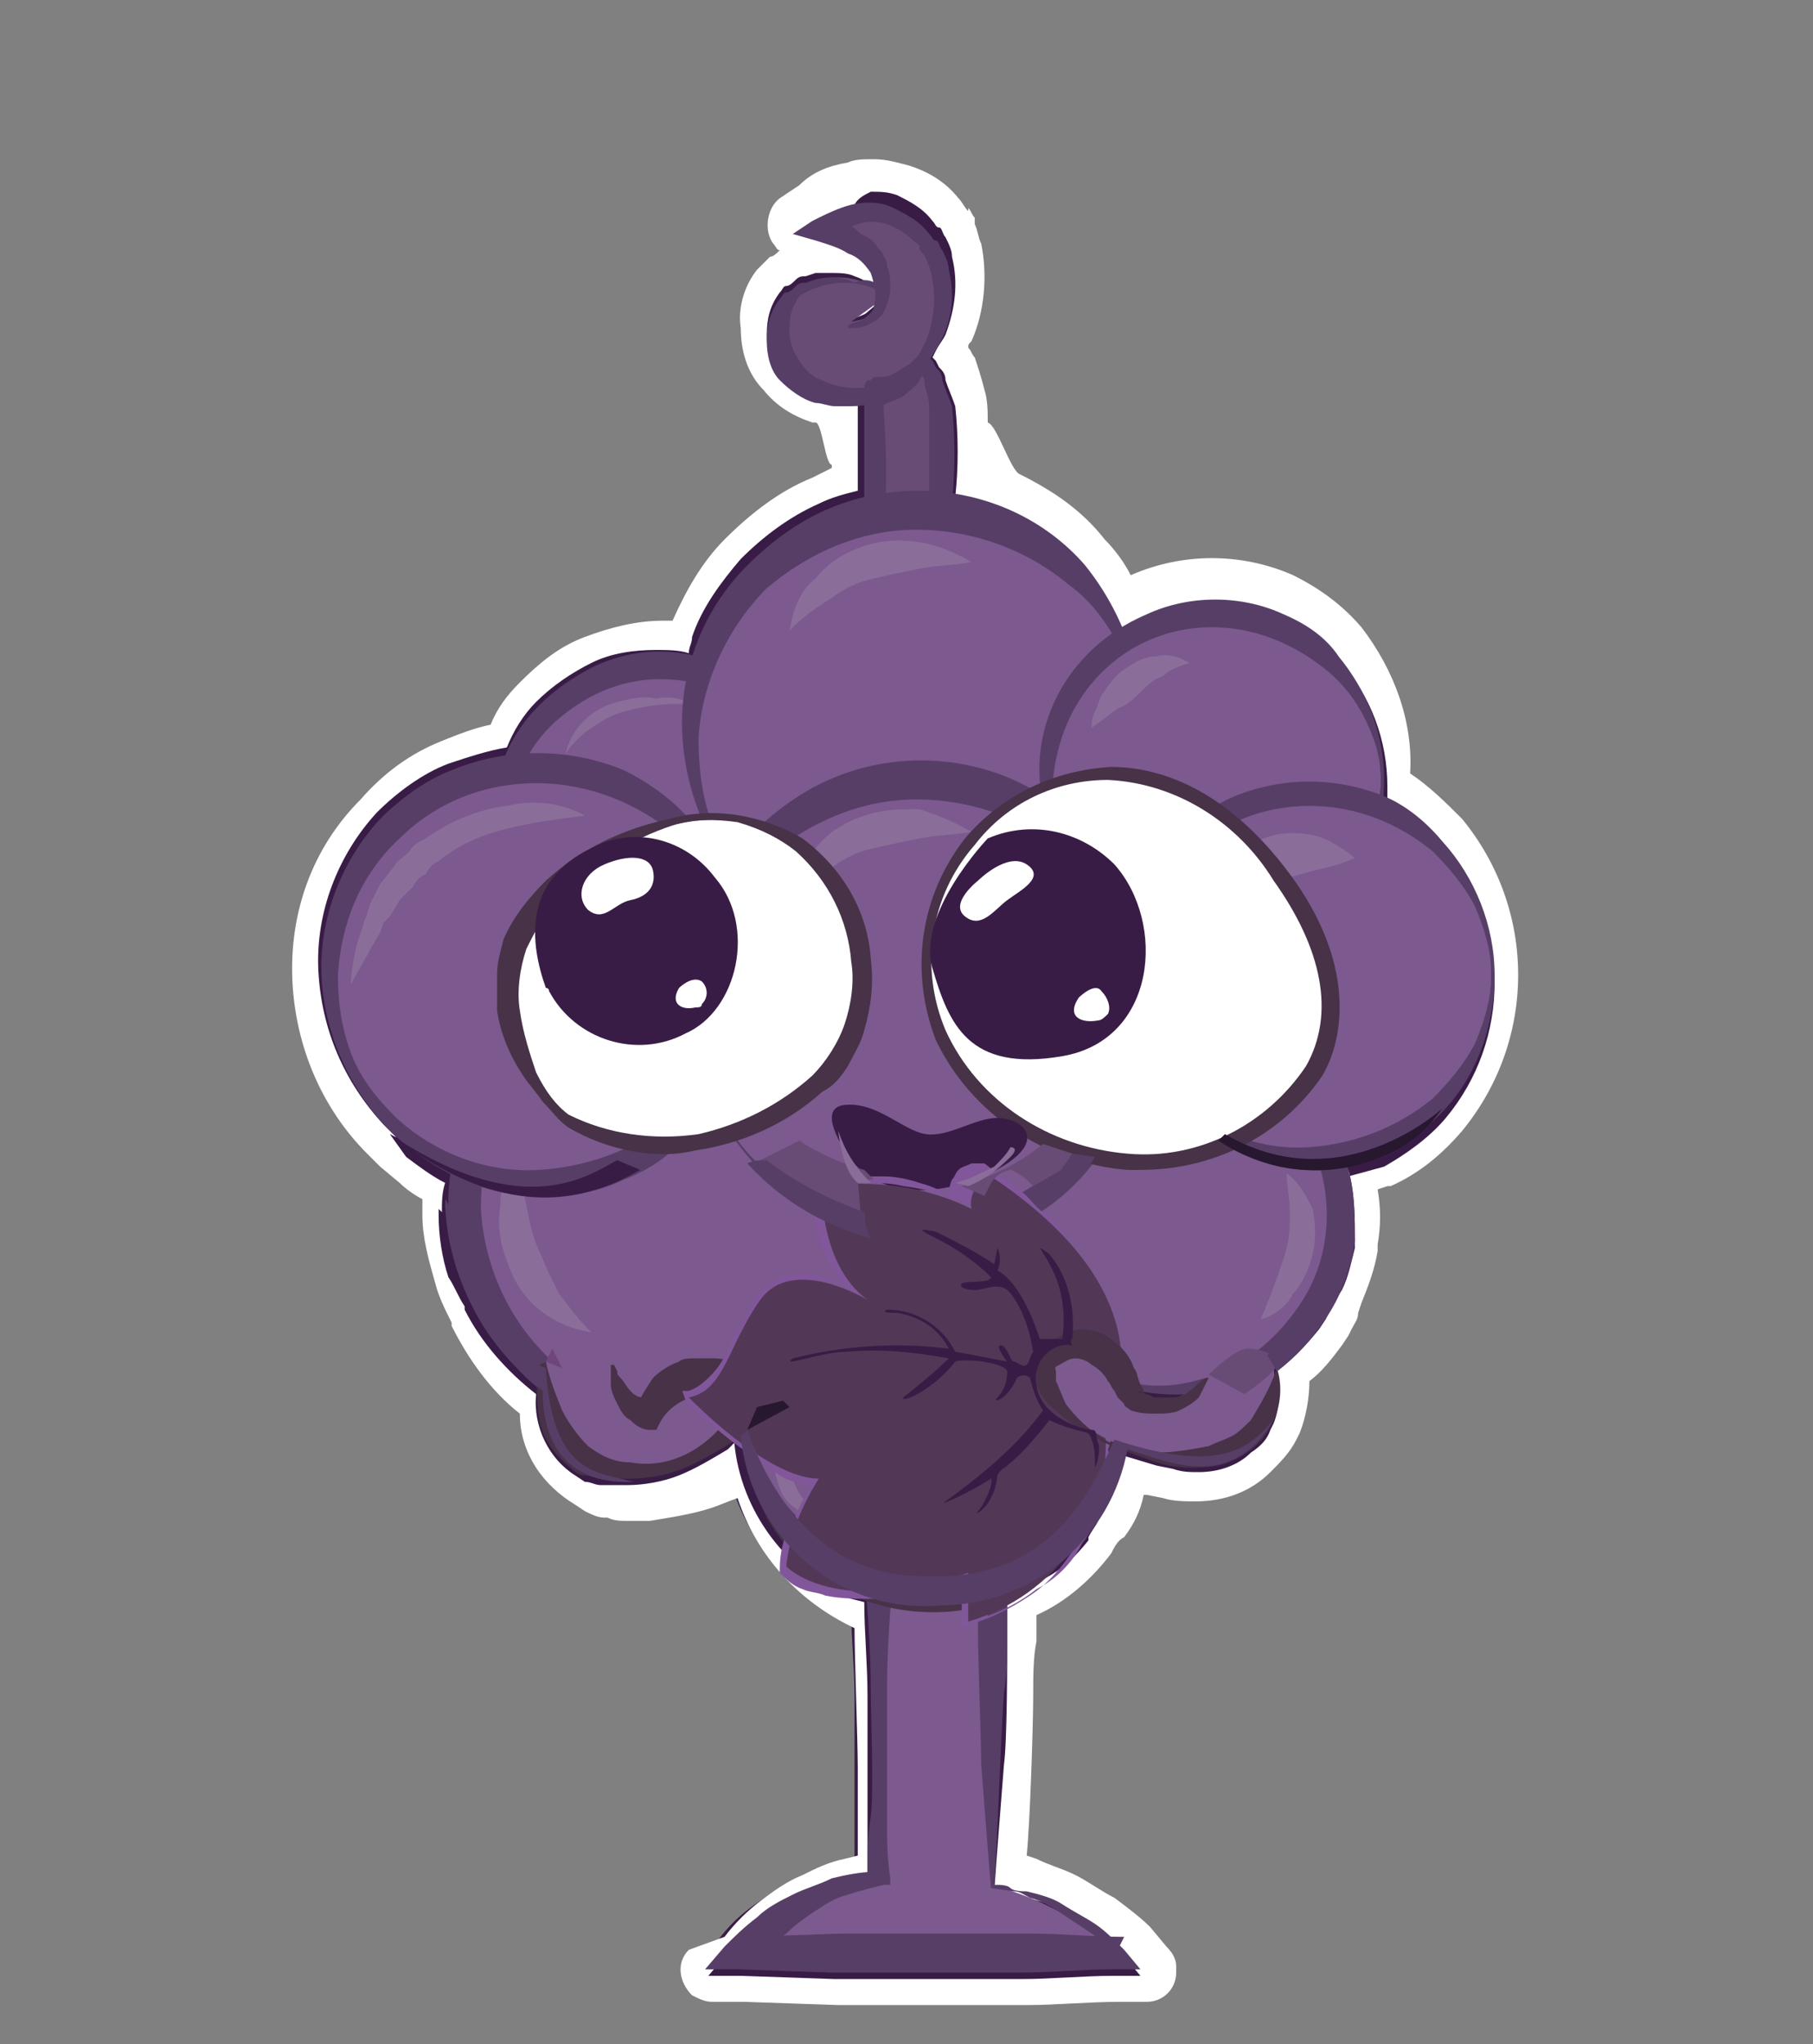 <?xml version="1.0" encoding="utf-8"?>
<!-- Generator: Adobe Illustrator 22.0.0, SVG Export Plug-In . SVG Version: 6.00 Build 0)  -->
<svg version="1.1" id="Слой_1" xmlns="http://www.w3.org/2000/svg" xmlns:xlink="http://www.w3.org/1999/xlink" x="0px" y="0px"
	 viewBox="0 0 55.8 62.9" style="enable-background:new 0 0 55.8 62.9;" xml:space="preserve">
<rect x="0" y="0" width="55.8" height="62.9" fill="#808080" stroke="none"/>
<title>09_1</title>
<path style="fill:#391C46;" d="M28.6,61.3h-2.9l-3.8-0.1c-0.3,0-0.5-0.2-0.5-0.4c0,0,0,0,0-0.1c0-0.1,0-0.2,0.1-0.3l0.6-0.7
	c0.3-0.4,0.6-0.7,1-1c0.4-0.3,0.8-0.5,1.2-0.7c0.4-0.2,0.8-0.4,1.3-0.5c0.2-0.1,0.5-0.1,0.7-0.2v-5.1c0-0.9-0.1-1.7-0.1-2.6h-0.1
	c-1.9-0.7-3.3-2.4-3.7-4.4c-0.4,0.2-0.8,0.4-1.2,0.5c-0.6,0.2-1.2,0.3-1.8,0.4h-1.2c-0.2,0-0.3-0.1-0.5-0.2l-0.3-0.2
	c-0.9-0.5-1.4-1.5-1.4-2.6c-0.9-0.7-1.6-1.6-2.1-2.7l0.4-0.3L14,40.3c-0.2-0.4-0.3-0.8-0.4-1.2c-0.2-0.7-0.3-1.3-0.4-2
	c0-0.2,0-0.3,0.1-0.5v-0.3c-0.3-0.2-0.7-0.4-1-0.6l-0.6-0.4l-0.2-0.2V35c-1.3-1.3-2.1-3.1-2.2-5c-0.1-1.9,0.6-3.8,2-5.2
	c0.7-0.7,1.5-1.3,2.4-1.6c0.5-0.2,1.1-0.4,1.6-0.5c0.2-0.5,0.5-0.9,0.9-1.3c0.5-0.5,1.1-1,1.8-1.3c0.7-0.3,1.4-0.5,2.2-0.5h0.7v-0.1
	c0.4-1,1-1.9,1.7-2.6c0.7-0.8,1.5-1.4,2.5-1.8c0.3-0.1,0.6-0.2,0.9-0.2v-2.2h-0.3c-0.2,0-0.4,0-0.5-0.1H25c-0.5-0.2-1-0.5-1.3-0.9
	c-0.4-0.4-0.6-1-0.5-1.6c0-0.5,0.2-1.1,0.5-1.5c0.1-0.1,0.1-0.2,0.2-0.2L24,8.3c0.1-0.1,0.2-0.1,0.2-0.2L24.3,8
	c0.1-0.1,0.3-0.1,0.4-0.2h0.1L25,7.7h0.3l-1-0.4C24.1,7.2,23.9,7,24,6.7c0,0,0,0,0,0c0-0.1,0.1-0.2,0.2-0.2l0.6-0.4
	c0.4-0.3,0.9-0.5,1.4-0.6c0.2,0,0.4-0.1,0.6-0.1c0.3,0,0.7,0.1,1,0.2C28.2,5.8,28.6,6,29,6.4c0.1,0.1,0.2,0.2,0.2,0.3
	s0.1,0.2,0.2,0.3l0.1,0.1c0.1,0.2,0.2,0.4,0.2,0.6c0.2,0.9,0.1,1.9-0.3,2.7c-0.1,0.1-0.1,0.3-0.2,0.4l0,0l0.1,0.1
	c0.1,0.1,0.2,0.3,0.3,0.4c0.1,0.3,0.2,0.6,0.3,0.9C30,13.1,30,14,30,14.9c0.4,0.1,0.9,0.3,1.3,0.4c1,0.5,1.8,1.1,2.5,1.9
	c0.4,0.4,0.7,0.9,1,1.5l0.4-0.2c1.5-0.7,3.1-0.7,4.6,0c0.7,0.3,1.4,0.8,1.9,1.4c1,1.2,1.5,2.7,1.5,4.2v0.2c0.7,0.3,1.3,0.8,1.7,1.4
	c2.2,2.6,2.2,6.3,0,8.9l0,0c-0.5,0.7-1.2,1.2-2,1.6c-0.2,0.1-0.5,0.2-0.7,0.2c0.1,0.7,0.2,1.3,0.1,2v0.2c-0.1,0.5-0.3,1-0.5,1.5
	l-0.1,0.2c-0.1,0.2-0.2,0.3-0.2,0.4l-0.1,0.1L41,41.1c-0.3,0.5-0.7,0.9-1.2,1.3c0.1,0.5,0,1.1-0.2,1.6v0.1l0,0v0.1
	c-0.2,0.3-0.4,0.6-0.7,0.8c-0.5,0.5-1.2,0.7-1.9,0.7c-0.3,0-0.6,0-0.9-0.1l-0.5-0.1L35,45.3c-0.2,0.6-0.5,1.2-0.8,1.7
	c-0.1,0.2-0.2,0.4-0.4,0.5c-0.4,0.6-1,1.1-1.6,1.4c-0.3,0.2-0.6,0.3-0.9,0.5v1c0,0.5,0,1.1-0.1,1.6c-0.1,1.1-0.1,4.2-0.2,5.5
	l0.3,0.1l0.4,0.1c0.4,0.1,0.8,0.2,1.1,0.4c0.4,0.2,0.7,0.4,1.1,0.6c0.4,0.2,0.7,0.5,1,0.8l0.5,0.6c0.2,0.2,0.2,0.5,0,0.7
	c0,0,0,0,0,0c-0.1,0.1-0.2,0.1-0.3,0.1h-0.8c-1,0-1.9,0.1-2.9,0.1S29.7,61.2,28.6,61.3L28.6,61.3z"/>
<path style="fill:#FFFFFF;" d="M26.8,5.9c0.3,0,0.5,0,0.8,0.1c0.4,0.2,0.8,0.4,1.1,0.8C28.8,6.9,28.8,7,28.9,7s0.1,0.2,0.2,0.3
	c0.1,0.2,0.2,0.4,0.2,0.6c0.2,0.8,0.1,1.6-0.2,2.4c-0.1,0.2-0.2,0.3-0.3,0.5L28.7,11l0,0l0.1,0.1l0.1,0.2c0.1,0.1,0.2,0.2,0.2,0.4
	c0.1,0.3,0.2,0.5,0.3,0.8c0.1,0.9,0.1,1.9,0,2.8c0.6,0.1,1.1,0.3,1.6,0.5c0.9,0.4,1.7,1,2.3,1.7c0.5,0.6,0.9,1.2,1.2,1.9
	c0.2-0.2,0.5-0.3,0.8-0.4c1.3-0.6,2.9-0.6,4.2,0c0.7,0.3,1.3,0.7,1.7,1.3c1,1.1,1.5,2.5,1.5,3.9v0.5l0,0c0.7,0.3,1.3,0.8,1.8,1.4
	c2,2.4,2,5.9,0,8.3c-0.5,0.6-1.2,1.1-1.9,1.5l-1.1,0.3V36c0.2,0.7,0.2,1.5,0.2,2.2v0.2l0,0c-0.1,0.4-0.2,0.9-0.4,1.3L41.1,40l0,0
	c-0.1,0.1-0.1,0.2-0.2,0.4l-0.1,0.2l-0.2,0.3l0,0c-0.4,0.5-0.8,0.9-1.3,1.3l0,0c0.1,0.5,0.1,1.1-0.1,1.6l0,0L39.1,44
	c-0.1,0.3-0.3,0.5-0.6,0.7c-0.4,0.4-1,0.6-1.6,0.6c-0.3,0-0.5,0-0.8-0.1l-0.5-0.1l-1-0.3l0,0c-0.1,0.7-0.4,1.4-0.8,2
	c-0.1,0.2-0.2,0.3-0.3,0.5l0,0v0.1c-0.4,0.5-0.8,0.9-1.4,1.2c-0.4,0.2-0.7,0.4-1.1,0.6v1.2c0,0.6,0,3.2-0.1,3.9
	c-0.1,1.3-0.2,2.5-0.3,3.9c0.2,0,0.4,0,0.5,0.1c0.1,0.1,0.4,0.1,0.5,0.1c0.4,0.1,0.8,0.2,1.1,0.4c0.3,0.2,0.7,0.4,1,0.6
	c0.3,0.2,0.6,0.5,0.9,0.8l0.5,0.6h-0.8c-1,0-1.9,0.1-2.9,0.1h-5.7l-2.9-0.1h-1l0.6-0.7c0.3-0.3,0.6-0.6,1-0.9
	c0.3-0.3,0.7-0.5,1.1-0.7c0.4-0.2,0.8-0.3,1.2-0.5c0.3-0.1,0.7-0.2,1-0.2v-5.6c0-1-0.1-2-0.1-2.9l-0.4-0.1c-2-0.8-3.4-2.7-3.6-4.8
	l-0.2,0.2c-0.5,0.3-1,0.6-1.5,0.8c-0.5,0.2-1.1,0.3-1.6,0.3h-0.8c-0.2,0-0.3-0.1-0.5-0.1l-0.3-0.2c-0.8-0.5-1.3-1.5-1.2-2.5
	c-0.9-0.7-1.7-1.6-2.2-2.6v-0.1c-0.2-0.3-0.3-0.6-0.5-0.9c-0.2-0.6-0.3-1.3-0.3-1.9v-0.2l0.1,0.1c0-0.3,0-0.6,0.1-0.9
	c-0.4-0.2-0.8-0.5-1.2-0.8L12,34.9l0.2,0.1l-0.4-0.4c-1.2-1.3-1.9-2.9-2-4.7c-0.1-1.8,0.6-3.6,1.8-4.9c0.6-0.6,1.4-1.2,2.2-1.5
	c0.6-0.2,1.2-0.4,1.8-0.5c0.2-0.5,0.5-1,0.9-1.4c0.5-0.5,1.1-0.9,1.7-1.2c0.6-0.3,1.3-0.4,2-0.4c0.3,0,0.7,0,1,0.1
	c0-0.2,0.1-0.3,0.1-0.5c0.3-0.9,0.9-1.7,1.5-2.4c0.7-0.7,1.5-1.3,2.4-1.7c0.4-0.2,0.8-0.3,1.2-0.4v-2.8h-0.7c-0.2,0-0.4-0.1-0.6-0.1
	c-0.4-0.1-0.8-0.4-1.1-0.7c-0.3-0.3-0.4-0.8-0.4-1.2c0-0.5,0.1-0.9,0.4-1.3c0.1-0.1,0.1-0.2,0.2-0.2s0.2-0.1,0.3-0.2
	c0.1-0.1,0.2-0.1,0.3-0.1l0.3-0.1h0.5c0.2,0,0.5,0,0.7,0.1c0.3,0.1,0.6,0.3,0.8,0.5c0-0.2-0.1-0.4-0.2-0.6c-0.2-0.3-0.4-0.5-0.7-0.6
	c-0.3-0.2-0.7-0.3-1-0.4l-0.7-0.2l0.6-0.4c0.4-0.2,0.8-0.4,1.2-0.5C26.4,6.1,26.6,6,26.8,5.9 M26.3,9.8c0.2-0.1,0.3-0.1,0.4-0.2
	S27,9.4,27,9.2V9.1L26.3,9.8 M26.8,4.9c-0.2,0-0.5,0-0.7,0.1c-0.6,0.1-1.1,0.3-1.5,0.7L24,6.1c-0.4,0.3-0.5,1-0.2,1.4
	c0.1,0.1,0.1,0.2,0.2,0.2l0,0c-0.1,0.1-0.2,0.2-0.3,0.2L23.6,8l0,0l-0.3,0.3c-0.4,0.5-0.6,1.2-0.5,1.8c0,0.7,0.2,1.4,0.7,1.9
	c0.4,0.5,0.9,0.8,1.5,1h0.1c0.2,0,0.3,1.3,0.5,1.3v0.1L25,14.7c-1,0.4-1.9,1.1-2.7,1.9c-0.7,0.7-1.2,1.6-1.6,2.5h-0.3
	c-0.8,0-1.6,0.2-2.4,0.5c-0.8,0.3-1.4,0.8-2,1.4c-0.4,0.4-0.7,0.8-0.9,1.3c-0.5,0.1-1,0.3-1.5,0.5c-1,0.4-1.8,1-2.5,1.8
	c-1.5,1.5-2.2,3.5-2.1,5.6c0.1,2,0.9,3.9,2.3,5.3l0.1,0.1l0.3,0.3l0.6,0.5c0.2,0.2,0.5,0.4,0.7,0.5v0.5c0,0.7,0.2,1.4,0.4,2.1
	c0.1,0.4,0.3,0.8,0.5,1.2v0.1c0.5,1,1.2,2,2.1,2.7c0,1.2,0.7,2.2,1.7,2.8l0.3,0.2l0,0c0.2,0.1,0.4,0.2,0.6,0.2h0.1
	c0.2,0.1,0.4,0.1,0.6,0.1H20c0.6-0.1,1.3-0.2,1.9-0.4c0.3-0.1,0.5-0.2,0.8-0.3c0.6,1.8,1.9,3.2,3.6,4c0,0.8,0.1,3.5,0.1,4.3v2.7
	L26,57.2c-0.5,0.1-0.9,0.3-1.3,0.5c-0.5,0.2-0.9,0.5-1.3,0.8c-0.4,0.3-0.8,0.7-1.1,1.1L21.2,60c-0.4,0.4-0.3,1,0.1,1.4
	c0.2,0.1,0.4,0.2,0.6,0.2h1l2.9,0.1h5.8c0.9,0,1.9-0.1,2.9-0.1h0.8c0.5,0,0.9-0.4,0.9-0.9c0-0.1,0-0.1,0-0.2c0-0.2-0.1-0.4-0.3-0.6
	l-0.5-0.6c-0.3-0.3-0.7-0.6-1.1-0.9c-0.4-0.2-0.8-0.5-1.2-0.7s-0.8-0.3-1.2-0.5l-0.3-0.1c0.1-1,0.2-4,0.2-5c0-0.5,0-1.1,0.1-1.6
	v-0.8c0.9-0.4,1.7-1.1,2.3-1.9l0,0c0.1-0.2,0.2-0.4,0.4-0.5c0.3-0.4,0.5-0.8,0.6-1.3h0.1l0.5,0.1c0.3,0.1,0.7,0.1,1,0.1
	c0.9,0,1.7-0.3,2.3-0.9c0.3-0.3,0.6-0.6,0.8-1l0.1-0.2l0,0c0.2-0.5,0.3-1.1,0.3-1.6c0.4-0.3,0.7-0.7,1-1.1l0,0l0.2-0.3l0,0l0.1-0.2
	c0.1-0.2,0.2-0.3,0.2-0.5l0.1-0.3c0.2-0.5,0.4-1,0.5-1.6v-0.2c0.1-0.6,0.1-1.1,0-1.7l0.3-0.1h0.1c0.9-0.4,1.6-1,2.2-1.7
	c2.3-2.8,2.3-6.8,0-9.6c-0.5-0.5-1-1-1.6-1.4c0.1-1.6-0.5-3.2-1.5-4.5c-0.6-0.7-1.3-1.2-2.1-1.6c-1.6-0.7-3.4-0.7-5,0
	c-0.2-0.4-0.5-0.8-0.8-1.1c-0.7-0.9-1.6-1.5-2.6-2c-0.3-0.1-0.7-1.5-1-1.6c0-0.3,0-0.7-0.1-1c-0.1-0.4-0.2-0.7-0.3-1
	c-0.1-0.1-0.1-0.2-0.2-0.3c0-0.1,0-0.1,0.1-0.2c0.4-0.9,0.5-2,0.3-3c-0.1-0.2-0.1-0.4-0.2-0.6V6.7c-0.1-0.1-0.1-0.2-0.2-0.3v0.1
	c-0.1-0.1-0.2-0.3-0.3-0.4c-0.4-0.5-0.9-0.8-1.5-1c-0.4-0.1-0.7-0.2-1.1-0.2L26.8,4.9z"/>
<path style="fill:#694C76;" d="M27.3,9.1c-0.7-0.6-1.6-0.7-2.4-0.4c-1.3,0.4-1.6,3.1,1.1,3.4s3.8-3.3,2.4-4.9
	c-0.8-0.9-2.1-1.1-3.1-0.4c0,0,1.6,0.5,1.9,1.3s0.3,1.6-1,1.8"/>
<path style="fill:#573E67;" d="M27.3,9.1c-0.6-0.4-1.3-0.5-2-0.3L25,8.9L24.8,9l-0.2,0.1c0,0.1-0.1,0.1-0.1,0.2
	c-0.2,0.3-0.2,0.6-0.2,0.9c0,0.3,0.1,0.6,0.3,0.9c0.2,0.3,0.4,0.5,0.7,0.6c0.6,0.3,1.3,0.3,2,0.1c0.6-0.3,1.1-0.9,1.3-1.6
	c0.2-0.7,0.2-1.3,0-2c-0.1-0.2-0.1-0.3-0.2-0.4s-0.1-0.1-0.1-0.2s-0.1-0.1-0.2-0.2c-0.2-0.2-0.5-0.4-0.8-0.5c-0.3-0.1-0.6-0.1-0.9,0
	c-0.3,0.1-0.6,0.2-0.9,0.4l-0.1-0.7c0.4,0.1,0.8,0.3,1.1,0.6c0.2,0.1,0.4,0.2,0.5,0.4c0.1,0.1,0.2,0.2,0.2,0.3
	c0.1,0.1,0.1,0.2,0.1,0.3c0.1,0.2,0.1,0.5,0.1,0.7c0,0.2-0.1,0.5-0.2,0.7c-0.1,0.2-0.3,0.3-0.5,0.4c-0.2,0.1-0.4,0.1-0.6,0.1V10
	c0.2-0.1,0.4-0.1,0.5-0.2s0.3-0.2,0.3-0.4c0.1-0.3,0-0.7-0.1-1c-0.2-0.3-0.4-0.5-0.7-0.6c-0.3-0.2-0.7-0.3-1-0.4l-0.7-0.2L25,6.8
	c0.4-0.2,0.8-0.4,1.2-0.5c0.4-0.1,0.9-0.1,1.3,0.1c0.4,0.2,0.8,0.4,1.1,0.8c0.1,0.1,0.1,0.2,0.2,0.2s0.1,0.2,0.2,0.3
	c0.1,0.2,0.2,0.4,0.2,0.6c0.2,0.8,0.1,1.6-0.3,2.3c-0.1,0.2-0.2,0.3-0.3,0.5l-0.2,0.2c-0.1,0.1-0.1,0.2-0.2,0.2
	c-0.3,0.3-0.6,0.5-0.9,0.7c-0.3,0.2-0.7,0.3-1.1,0.3h-0.5c-0.2,0-0.4-0.1-0.6-0.1c-0.4-0.1-0.8-0.4-1.1-0.7
	c-0.3-0.3-0.4-0.8-0.4-1.2c0-0.5,0.1-0.9,0.4-1.3C24.1,9.1,24.1,9,24.2,9s0.2-0.1,0.3-0.2c0.1-0.1,0.2-0.1,0.3-0.1l0.3-0.1
	c0.4-0.1,0.8-0.1,1.2,0.1C26.7,8.5,27.1,8.7,27.3,9.1C27.3,9.1,27.3,9.1,27.3,9.1L27.3,9.1z"/>
<path style="fill:#694C76;" d="M28.6,11c0.6,1.6,0.8,3.3,0.4,4.9c-0.6,2.4-1.6,1.4-1.6,1.4L27,16.1c0-1,0-3.1-0.1-4.1
	C26.8,11.9,27.5,12.4,28.6,11z"/>
<path style="fill:#573E67;" d="M28.6,11L28.6,11l0.1,0.1l0.1,0.2c0.1,0.1,0.2,0.2,0.2,0.4c0.1,0.3,0.2,0.5,0.3,0.8
	c0.1,1,0.1,2,0,2.9c-0.2,0.5-0.4,1.1-0.6,1.5c-0.1,0.3-0.3,0.5-0.6,0.7c-0.1,0.1-0.3,0.1-0.5,0.1c-0.2,0-0.3-0.1-0.5-0.2l0,0v-0.1
	c-0.2-0.4-0.4-0.8-0.5-1.2l0,0v-4l0,0v-0.2c0-0.1,0-0.2,0.1-0.3h0.1l0.1-0.1H27c0.2,0,0.3,0,0.5-0.1c0.2-0.1,0.3-0.2,0.5-0.3
	l0.2-0.2C28.3,11.2,28.4,11.1,28.6,11z M28.6,11.1c0,0.1-0.1,0.2-0.1,0.3l-0.2,0.3c-0.1,0.2-0.3,0.3-0.5,0.5
	c-0.2,0.1-0.5,0.2-0.7,0.3l0,0c0.1-0.1,0.1-0.1,0.1-0.2l0,0v-0.1l0,0v0.5c0.1,1.2,0.1,2.5,0,3.7v-0.1l0.3,1.2l-0.1-0.1
	c0.1,0.2,0.3,0.2,0.5,0.1c0.2-0.1,0.4-0.3,0.5-0.5c0.2-0.5,0.3-1,0.2-1.5c0-0.9,0-1.8,0-2.7c0-0.3,0-0.5-0.1-0.8
	c-0.1-0.3,0-0.3-0.1-0.4v-0.3l0,0C28.6,11.2,28.5,11.1,28.6,11.1L28.6,11.1z"/>
<path style="fill:#7C598E;" d="M30.5,58v-9.7H27v9.5c-1.6,0.3-3,1.1-4.1,2.3h11.5C33.3,59.1,32,58.4,30.5,58z"/>
<path style="fill:#573E67;" d="M30.5,58.1c-0.1-1.2-0.2-2.5-0.3-3.8c0-0.7-0.1-3.3-0.1-4v-2l0.5,0.5h-1.8c-0.6,0-1.1,0-1.7-0.1
	l0.4-0.4c-0.1,1.2-0.2,2.5-0.2,3.7v3.9c0,0.6,0,1.3,0.1,1.9V58h-0.2c-0.4,0.1-0.8,0.2-1.1,0.3c-0.4,0.1-0.7,0.3-1,0.5
	c-0.3,0.2-0.6,0.4-0.9,0.7c-0.3,0.2-0.6,0.5-0.8,0.8L23,59.6l2.9-0.1h5.8c1,0,1.9,0.1,2.9,0.1l-0.3,0.6c-0.2-0.3-0.4-0.5-0.7-0.7
	l-0.9-0.6c-0.3-0.2-0.6-0.4-1-0.5c-0.2-0.1-0.3-0.2-0.5-0.2L30.5,58.1z M30.6,58c0.2,0,0.4,0,0.5,0.1c0.1,0.1,0.4,0.1,0.5,0.1
	c0.4,0.1,0.8,0.2,1.1,0.4c0.3,0.2,0.7,0.4,1,0.6c0.3,0.2,0.6,0.5,0.9,0.8l0.5,0.6h-0.8c-1,0-1.9,0.1-2.9,0.1h-5.8l-2.9-0.1h-1
	l0.6-0.7c0.3-0.3,0.6-0.6,1-0.9c0.3-0.3,0.7-0.5,1.1-0.7c0.4-0.2,0.8-0.3,1.2-0.5c0.4-0.1,0.9-0.2,1.3-0.2l-0.2,0.2
	c0-0.6,0-1.3,0.1-1.9c0.1-0.7,0-3.2,0-3.9c0-1.2-0.1-2.5-0.2-3.7V48H27c0.6,0,1.2-0.1,1.7-0.1H31v2.3c0,0.6,0,1.3-0.1,1.9
	C30.8,53.4,30.7,56.7,30.6,58z"/>
<circle style="fill:#7C598E;" cx="28.8" cy="43.3" r="5.8"/>
<path style="fill:#473248;" d="M23,42c0.3-1.5,1.2-2.9,2.4-3.9c0.7-0.5,1.4-0.8,2.2-1c0.8-0.2,1.6-0.2,2.4,0c0.8,0.2,1.5,0.5,2.1,1
	c0.6,0.5,1.2,1.2,1.6,1.9c0.8,1.3,1.2,2.9,0.9,4.5c-0.2,1.6-1.1,3.1-2.5,4c-0.7,0.5-1.4,0.8-2.2,1c-1.6,0.3-3.3,0-4.7-1
	c-0.7-0.5-1.2-1.1-1.6-1.8C22.9,45.3,22.6,43.6,23,42z M23.1,42c-0.2,0.7-0.2,1.5,0,2.2c0.2,0.7,0.5,1.4,1,2
	c0.9,1.1,2.1,1.9,3.5,2.2c1.4,0.3,2.9,0,4.1-0.7c1.2-0.8,2.1-2,2.5-3.4c0.2-0.7,0.2-1.5,0.1-2.2c-0.1-0.7-0.4-1.5-0.8-2.1
	c-0.9-1.2-2.2-2-3.6-2.2c-1.4-0.2-2.9,0-4.2,0.7C25,38.9,24.5,39.4,24,40C23.5,40.6,23.2,41.3,23.1,42z"/>
<path style="fill:#8B6D9A;" d="M23.9,43.9c0.1,0.5,0.3,1.1,0.5,1.6c0.1,0.3,0.2,0.5,0.4,0.7l0.6,0.6c-0.3,0-0.6-0.1-0.8-0.3
	c-0.3-0.2-0.5-0.4-0.6-0.7c-0.1-0.3-0.2-0.6-0.2-0.9C23.8,44.6,23.8,44.2,23.9,43.9z"/>
<circle style="fill:#7C598E;" cx="20.2" cy="25.4" r="4.9"/>
<path style="fill:#573E67;" d="M25.1,25.4c0,1.3-0.5,2.6-1.3,3.6c-0.9,1-2.2,1.6-3.6,1.6c-0.7,0-1.3-0.2-1.9-0.5
	c-0.6-0.3-1.1-0.7-1.6-1.2c-0.9-0.9-1.5-2.2-1.5-3.5c-0.1-1.4,0.4-2.7,1.4-3.7c0.5-0.5,1.1-0.9,1.7-1.2c1.3-0.6,2.7-0.6,4,0
	c0.6,0.3,1.2,0.7,1.6,1.2C24.7,22.8,25.1,24.1,25.1,25.4z M25.1,25.4c0-0.6-0.2-1.2-0.4-1.8c-0.3-0.5-0.7-1-1.1-1.5
	c-0.9-0.8-2.1-1.2-3.3-1.2c-1.2,0-2.3,0.5-3.2,1.3c-0.9,0.8-1.4,2-1.5,3.2c0,0.6,0.1,1.2,0.3,1.8c0.2,0.6,0.6,1.1,1,1.5
	c0.9,0.9,2.1,1.3,3.4,1.2c1.2,0,2.4-0.5,3.3-1.3c0.5-0.4,0.9-0.9,1.1-1.5C25,26.6,25.1,26,25.1,25.4z"/>
<path style="fill:#8B6D9A;" d="M21.4,21.7c-0.7-0.1-1.5,0-2.2,0.2c-0.4,0.1-0.7,0.3-1,0.5c-0.3,0.2-0.6,0.5-0.8,0.8
	c0.2-0.8,0.8-1.4,1.6-1.6c0.4-0.1,0.8-0.2,1.2-0.1C20.6,21.4,21,21.5,21.4,21.7z"/>
<circle style="fill:#7C598E;" cx="28.2" cy="22.6" r="6.9"/>
<path style="fill:#573E67;" d="M35.2,22.6c0,1.9-0.6,3.7-1.8,5.1c-0.6,0.7-1.4,1.3-2.3,1.7c-0.9,0.4-1.8,0.6-2.8,0.5
	c-1,0-1.9-0.3-2.8-0.7c-0.8-0.4-1.6-1-2.3-1.6c-1.3-1.3-2.1-3.1-2.2-5c-0.1-1.9,0.6-3.8,2-5.2c0.7-0.7,1.5-1.3,2.4-1.7
	c1.8-0.8,3.9-0.8,5.7,0c0.9,0.4,1.7,1,2.3,1.7C34.6,18.9,35.2,20.7,35.2,22.6z M35.1,22.6c0-0.9-0.2-1.8-0.6-2.6
	c-0.4-0.8-0.9-1.5-1.6-2c-1.3-1.1-3-1.7-4.7-1.7c-1.7,0-3.3,0.7-4.6,1.8c-1.2,1.2-2,2.9-2.1,4.6c0,0.9,0.1,1.8,0.4,2.6
	c0.6,1.7,2,3,3.7,3.6c0.8,0.3,1.6,0.4,2.5,0.4c0.9,0,1.7-0.2,2.5-0.5c0.8-0.3,1.5-0.8,2.2-1.3c0.7-0.6,1.2-1.3,1.6-2.1
	C34.9,24.5,35.1,23.6,35.1,22.6z"/>
<path style="fill:#8B6D9A;" d="M29.9,17.3c-0.6,0.1-1.1,0.1-1.6,0.2s-1,0.2-1.4,0.3c-0.5,0.1-0.9,0.3-1.3,0.6
	c-0.5,0.3-0.9,0.6-1.3,1c0.1-0.6,0.3-1.2,0.8-1.6c0.4-0.5,0.9-0.8,1.5-1c0.6-0.2,1.2-0.2,1.8-0.1C28.9,16.8,29.4,17,29.9,17.3z"/>
<circle style="fill:#7C598E;" cx="21.2" cy="37" r="6.9"/>
<path style="fill:#573E67;" d="M21,30c1.9-0.1,3.7,0.5,5.2,1.7c0.8,0.6,1.4,1.3,1.8,2.2c0.8,1.8,0.8,3.8,0,5.6
	c-0.4,0.9-0.9,1.6-1.6,2.3c-1.3,1.4-3,2.2-4.9,2.4c-1.9,0.2-3.9-0.5-5.3-1.8c-0.7-0.7-1.3-1.4-1.7-2.3c-0.9-1.8-0.9-3.9-0.2-5.7
	c0.4-0.9,0.9-1.7,1.6-2.4C17.3,30.7,19.1,30,21,30z M21,30.1c-0.9,0-1.8,0.3-2.6,0.7c-0.8,0.4-1.5,1-2,1.7c-1.1,1.3-1.6,3-1.6,4.7
	c0.1,1.7,0.8,3.3,2,4.5c1.2,1.2,2.9,1.9,4.6,1.9c0.9,0,1.8-0.2,2.6-0.5c1.7-0.7,2.9-2.1,3.4-3.8c0.2-0.9,0.3-1.7,0.3-2.6
	c-0.1-0.9-0.3-1.7-0.6-2.5c-0.3-0.8-0.8-1.6-1.4-2.2c-0.6-0.7-1.3-1.2-2.1-1.5C22.8,30.2,21.9,30.1,21,30.1z"/>
<path style="fill:#8B6D9A;" d="M15.9,35.5c0.1,0.6,0.2,1.1,0.3,1.6c0.1,0.5,0.2,1,0.4,1.4c0.2,0.5,0.4,0.9,0.6,1.3
	c0.3,0.4,0.6,0.8,1,1.2c-0.6-0.1-1.1-0.3-1.6-0.7c-0.5-0.4-0.8-0.9-1-1.5c-0.2-0.5-0.3-1.1-0.2-1.7C15.4,36.5,15.6,36,15.9,35.5z"/>
<circle style="fill:#7C598E;" cx="35.9" cy="37.4" r="5.4"/>
<path style="fill:#573E67;" d="M33.1,42.1c-1.3-0.7-2.2-1.9-2.7-3.3c-0.5-1.4-0.3-3,0.6-4.3c0.4-0.7,0.9-1.2,1.6-1.6
	c0.6-0.4,1.3-0.7,2-0.8c1.4-0.3,2.9-0.1,4.2,0.5c1.3,0.7,2.3,1.9,2.7,3.4c0.2,0.7,0.2,1.5,0.2,2.2c-0.2,1.5-1,2.9-2.3,3.8
	c-0.6,0.4-1.3,0.7-2.1,0.8C35.9,43.1,34.4,42.8,33.1,42.1z M33.1,42c0.6,0.4,1.3,0.6,2,0.6c0.7,0.1,1.4,0,2-0.2
	c1.3-0.4,2.3-1.3,3-2.4c0.7-1.1,0.9-2.5,0.6-3.8c-0.3-1.3-1.1-2.4-2.2-3.2c-0.6-0.4-1.2-0.6-1.9-0.8c-0.7-0.1-1.3-0.1-2,0.1
	c-1.3,0.4-2.4,1.3-3.1,2.5c-0.6,1.2-0.7,2.6-0.5,3.9c0.1,0.7,0.4,1.3,0.7,1.9C32.1,41.1,32.6,41.6,33.1,42z"/>
<path style="fill:#8B6D9A;" d="M38.8,40.6c0.3-0.7,0.6-1.5,0.8-2.2c0.1-0.4,0.1-0.7,0.1-1.1c0-0.4-0.1-0.8-0.1-1.2
	c0.4,0.3,0.6,0.7,0.8,1.1c0.1,0.5,0.1,0.9,0,1.4c-0.1,0.4-0.3,0.9-0.6,1.2C39.6,40.2,39.2,40.5,38.8,40.6z"/>
<circle style="fill:#7C598E;" cx="28.2" cy="31" r="6.9"/>
<path style="fill:#573E67;" d="M35.2,31c0,1.9-0.6,3.7-1.8,5.1c-0.6,0.7-1.4,1.3-2.3,1.7c-0.9,0.4-1.8,0.6-2.8,0.5
	c-1,0-1.9-0.3-2.8-0.7c-0.8-0.4-1.6-1-2.2-1.7c-1.3-1.4-2.1-3.1-2.2-5c-0.1-1.9,0.6-3.8,2-5.2c0.7-0.7,1.5-1.3,2.4-1.7
	c1.8-0.8,3.9-0.8,5.7,0c0.9,0.4,1.7,1,2.3,1.7C34.6,27.3,35.2,29.1,35.2,31z M35.1,31c0-0.9-0.2-1.8-0.6-2.6
	c-0.4-0.8-0.9-1.5-1.6-2.1c-1.3-1.1-3-1.7-4.7-1.7c-1.7,0-3.3,0.7-4.6,1.8c-1.2,1.2-2,2.9-2.1,4.6c0,0.9,0.1,1.8,0.4,2.6
	c0.6,1.7,2,3,3.7,3.6c0.8,0.3,1.6,0.4,2.5,0.4c0.9,0,1.7-0.2,2.5-0.5c0.8-0.3,1.5-0.8,2.2-1.3c0.7-0.6,1.2-1.3,1.6-2.1
	C34.9,32.9,35.1,31.9,35.1,31z"/>
<path style="fill:#8B6D9A;" d="M29.9,25.6c-0.6,0.1-1.1,0.1-1.6,0.2s-1,0.2-1.4,0.3c-0.5,0.1-0.9,0.3-1.3,0.6
	c-0.5,0.3-0.9,0.6-1.3,1c0.1-0.6,0.3-1.2,0.8-1.6c0.4-0.5,0.9-0.8,1.5-1c0.6-0.2,1.1-0.2,1.7-0.2C28.9,25.1,29.4,25.3,29.9,25.6z"/>
<circle style="fill:#7C598E;" cx="37.4" cy="24" r="5.1"/>
<path style="fill:#573E67;" d="M42.6,24c0,1.4-0.5,2.7-1.4,3.8c-0.9,1.1-2.4,1.7-3.8,1.6c-0.7,0-1.4-0.2-2-0.5
	c-0.6-0.3-1.2-0.7-1.7-1.2c-1-1-1.6-2.3-1.7-3.7c-0.1-1.5,0.5-2.9,1.5-3.9c0.5-0.5,1.1-0.9,1.8-1.2c1.3-0.6,2.9-0.6,4.2,0
	c0.7,0.3,1.3,0.7,1.7,1.3C42.1,21.3,42.6,22.6,42.6,24z M42.5,24c0-0.7-0.2-1.3-0.5-1.9c-0.3-0.6-0.7-1.1-1.2-1.5
	c-1-0.8-2.2-1.3-3.5-1.3c-1.3,0-2.5,0.5-3.4,1.4c-0.9,0.9-1.4,2.1-1.5,3.4c0,0.6,0.1,1.3,0.3,1.9c0.2,0.6,0.6,1.2,1.1,1.6
	c0.9,0.9,2.2,1.4,3.5,1.3c2-0.1,3.8-1.2,4.7-2.9C42.4,25.4,42.5,24.7,42.5,24z"/>
<path style="fill:#8B6D9A;" d="M36.6,20.4c-0.3,0.1-0.6,0.2-0.8,0.4c-0.3,0.1-0.5,0.3-0.7,0.5c-0.2,0.2-0.4,0.4-0.7,0.5L34,22.1
	c-0.1,0.1-0.3,0.2-0.4,0.3c0-0.2,0-0.3,0.1-0.5c0.1-0.2,0.1-0.3,0.2-0.5c0.2-0.3,0.4-0.6,0.7-0.8c0.3-0.2,0.6-0.4,1-0.4
	C35.9,20.1,36.3,20.2,36.6,20.4z"/>
<circle style="fill:#7C598E;" cx="40.3" cy="30" r="5.6"/>
<path style="fill:#573E67;" d="M46,30c0,1.5-0.5,3-1.5,4.1c-1.1,1.2-2.6,1.9-4.2,1.9c-0.8,0-1.5-0.2-2.2-0.6
	c-0.7-0.3-1.3-0.8-1.8-1.3c-1-1.1-1.7-2.5-1.8-4c-0.1-1.6,0.5-3.1,1.6-4.2c0.5-0.6,1.2-1.1,1.9-1.4c1.5-0.6,3.1-0.6,4.6,0
	c0.7,0.3,1.3,0.8,1.8,1.4C45.4,27,46,28.5,46,30z M45.9,30c0-0.7-0.2-1.4-0.5-2.1c-0.3-0.6-0.8-1.2-1.3-1.7
	c-1.1-0.9-2.4-1.4-3.8-1.4c-1.4,0-2.7,0.5-3.7,1.5c-1,1-1.6,2.3-1.7,3.7c0,0.7,0.1,1.4,0.3,2.1c0.3,0.7,0.7,1.3,1.2,1.8
	c1,1,2.5,1.5,3.9,1.4c1.4-0.1,2.7-0.6,3.8-1.5c0.5-0.5,1-1.1,1.3-1.7C45.7,31.4,45.9,30.7,45.9,30z"/>
<path style="fill:#8B6D9A;" d="M41.7,26.4c-0.4,0.2-0.9,0.3-1.3,0.4l-1.1,0.3c-0.3,0.1-0.7,0.2-1,0.4c-0.4,0.2-0.8,0.4-1.2,0.6
	c0-0.5,0.1-1,0.5-1.4c0.3-0.4,0.8-0.7,1.3-0.9c0.5-0.2,1-0.2,1.5-0.1C40.9,25.8,41.3,26.1,41.7,26.4z"/>
<circle style="fill:#7C598E;" cx="16.5" cy="30" r="6.4"/>
<path style="fill:#573E67;" d="M23,30c0,1.7-0.6,3.4-1.7,4.8c-0.6,0.7-1.3,1.2-2.1,1.5c-0.8,0.4-1.7,0.5-2.6,0.5
	c-0.9,0-1.8-0.2-2.6-0.6c-0.8-0.4-1.5-0.9-2.1-1.5c-1.2-1.3-1.9-2.9-2-4.6c-0.1-1.8,0.6-3.6,1.8-4.9c0.6-0.6,1.4-1.2,2.2-1.5
	c1.7-0.7,3.6-0.7,5.3,0c0.8,0.4,1.5,0.9,2.1,1.6C22.4,26.6,23,28.3,23,30z M22.9,30c0-0.8-0.2-1.7-0.6-2.4c-0.4-0.7-0.9-1.4-1.5-1.9
	c-1.2-1-2.7-1.6-4.3-1.6c-1.6,0-3.1,0.6-4.2,1.7c-1.2,1.1-1.8,2.6-1.9,4.2c0,0.8,0.1,1.6,0.4,2.4c0.3,0.8,0.8,1.4,1.4,2
	c1.2,1.1,2.8,1.7,4.4,1.6c1.6-0.1,3.1-0.7,4.3-1.7c0.6-0.5,1.1-1.2,1.5-1.9C22.7,31.6,22.8,30.8,22.9,30z"/>
<path style="fill:#8B6D9A;" d="M18,25.1c-0.8,0.1-1.6,0.2-2.4,0.4c-0.8,0.2-1.5,0.5-2.1,1c-0.2,0.1-0.3,0.2-0.4,0.4
	c-0.2,0.1-0.3,0.2-0.4,0.4l-0.4,0.4L12,28.2l-0.2,0.2l-0.1,0.3l-0.3,0.5c-0.2,0.4-0.4,0.7-0.6,1.1c0-0.4,0.1-0.9,0.2-1.3l0.2-0.6
	c0-0.1,0.1-0.2,0.1-0.3l0.1-0.3l0.3-0.6l0.4-0.5c0.1-0.2,0.3-0.3,0.5-0.5c0.1-0.2,0.3-0.3,0.5-0.4c0.7-0.5,1.6-0.9,2.5-1
	C16.4,24.6,17.3,24.7,18,25.1z"/>
<path style="fill:#7C598E;" d="M16.8,41.9c0,0-0.1,3.2,2.4,3.4s3.9-1.6,3.7-2.1c-0.2-0.6-0.7-0.9-1.3-0.8c-0.7,0.1-1.3,0.5-1.6,1.2
	c0,0-1.1-0.1-1.2-1.6"/>
<path style="fill:#473248;" d="M16.8,41.9c0.1,0.5,0.3,1,0.5,1.5c0.2,0.4,0.5,0.8,0.8,1.1c0.4,0.3,0.8,0.5,1.3,0.5
	c1.1,0.2,2.1-0.3,2.8-1.1l0.3-0.6v-0.1l0,0c0-0.1-0.1-0.2-0.2-0.2c-0.1-0.1-0.2-0.2-0.4-0.2h-0.3L21.3,43c-0.4,0.1-0.8,0.4-1,0.8
	L20.2,44H20c-0.2,0-0.4-0.1-0.6-0.3c-0.2-0.1-0.3-0.3-0.4-0.5c-0.1-0.2-0.2-0.4-0.2-0.6V42h0.1l0.1,0.2c0,0.1,0,0.1,0.1,0.2
	c0.1,0.1,0.2,0.3,0.3,0.4c0.1,0.1,0.2,0.2,0.4,0.2l0.2,0.1l0,0l-0.4,0.2c0.1-0.3,0.3-0.6,0.5-0.9c0.2-0.2,0.5-0.4,0.8-0.5
	c0.1-0.1,0.3-0.1,0.5-0.1H22c0.4,0,0.8,0.2,1,0.6c0.1,0.1,0.2,0.3,0.2,0.5v0.4c0,0.1,0,0.2-0.1,0.3c-0.1,0.3-0.3,0.6-0.6,0.8
	c-0.5,0.3-1,0.6-1.5,0.8c-0.5,0.2-1.1,0.3-1.6,0.3h-0.9c-0.2,0-0.3-0.1-0.5-0.1s-0.3-0.1-0.4-0.2c-0.5-0.4-0.9-0.9-1-1.5
	c-0.1-0.6-0.1-1.1,0-1.7L16.8,41.9z"/>
<path style="fill:#FFFFFF;" d="M17.5,34.4c0,0-5.1-4.7,1.2-8.2c6.1-3.4,9.3,2.9,7.5,6.1C24.4,35.2,20.4,35.8,17.5,34.4z"/>
<path style="fill:#473248;" d="M17.5,34.7c-0.3-0.2-0.5-0.5-0.8-0.8c-0.2-0.3-0.4-0.5-0.6-0.8c-0.4-0.6-0.7-1.3-0.8-2V30
	c0-0.4,0.1-0.7,0.2-1.1c0.3-0.7,0.8-1.3,1.3-1.8c1.1-1,2.4-1.6,3.8-1.9c1.4-0.4,2.9-0.1,4.1,0.6c1.2,0.9,2,2.2,2.1,3.7
	c0.1,0.8,0,1.5-0.2,2.2c-0.1,0.4-0.3,0.7-0.5,1.1c-0.2,0.3-0.4,0.6-0.8,0.8c-1.1,1-2.5,1.6-3.9,1.8C20.2,35.7,18.7,35.4,17.5,34.7z
	 M17.5,34.3c1.2,0.6,2.6,0.8,4,0.6c1.3-0.3,2.5-0.9,3.5-1.8c0.4-0.4,0.8-1,1-1.6c0.2-0.6,0.3-1.3,0.2-1.9c-0.1-1.3-0.7-2.5-1.7-3.4
	c-0.5-0.4-1.1-0.7-1.8-0.9c-0.7-0.1-1.4-0.1-2,0.1c-0.6,0.2-1.3,0.5-1.8,0.9c-0.6,0.4-1.1,0.8-1.6,1.3c-0.5,0.4-0.8,1-1.1,1.6
	c-0.2,0.6-0.3,1.3-0.2,1.9c0.1,0.7,0.3,1.3,0.5,1.9C16.8,33.6,17.1,34,17.5,34.3L17.5,34.3z"/>
<path style="fill:#391C46;" d="M18.2,26.1c1.3-0.7,2.9-0.3,3.8,0.9c1.3,1.5,0.7,4.1-0.9,4.8c-1.5,0.8-3.4,0.2-4.2-1.3
	c0,0,0-0.1-0.1-0.1C16.3,29,16.1,27.1,18.2,26.1z"/>
<path style="fill:#FFFFFF;" d="M29.8,25.9c1.5-2,5.9-4,9.5,1.2c4.2,5.9-1.4,8.9-4.7,8.8C30.3,35.5,26.2,30.6,29.8,25.9z"/>
<path style="fill:#473248;" d="M35.1,36h-0.4c-2.5-0.2-4.8-1.7-5.9-4c-0.8-2.1-0.5-4.4,0.9-6.2l0,0c1.1-1.3,2.7-2.1,4.5-2.2
	c1.4,0,3.5,0.6,5.5,3.3s1.7,5,1,6.2C39.4,35,37.3,36,35.1,36z M30,26c-1.4,1.6-1.7,3.8-0.9,5.7c1,2.2,3.2,3.6,5.6,3.8
	c2.2,0.2,4.3-0.9,5.5-2.7c0.9-1.6,0.5-3.6-1-5.7c-1.1-1.8-3-3-5.1-3.1C32.5,24,31,24.7,30,26z"/>
<path style="fill:#391C46;" d="M30.4,25.8c1.4-0.6,2.9-0.2,3.9,0.8c1.6,1.8,1.3,5.4-1.6,5.9c-2.9,0.5-3.5-1-4-2.7
	S30.4,25.8,30.4,25.8z"/>
<path style="fill:#FFFFFF;" d="M18.1,28c-0.4-0.4-0.2-1.1,0.5-1.4s1.4-0.3,1.5,0.2s-0.2,0.8-0.7,0.9S18.6,28.4,18.1,28z"/>
<path style="fill:#FFFFFF;" d="M20.9,30.4c0,0,0.4-0.4,0.7-0.2c0.2,0.2,0.2,0.5,0,0.7c0,0.1-0.1,0.1-0.2,0.1
	C21,31.1,20.6,30.9,20.9,30.4z"/>
<path style="fill:#FFFFFF;" d="M33.2,30.7c0,0,0.5-0.5,0.7-0.2c0.2,0.2,0.3,0.5,0.2,0.7c-0.1,0.1-0.2,0.2-0.3,0.2
	C33.3,31.5,32.8,31.3,33.2,30.7z"/>
<path style="fill:#FFFFFF;" d="M30.1,27.1c0,0,0.9-0.9,1.5-0.5c0.6,0.4-0.2,0.8-0.6,1.1s-0.8,0.9-1.3,0.5S30.1,27.1,30.1,27.1z"/>
<path style="fill:#391C46;" d="M26.2,35.7c0,0-1.2-1.6-0.2-1.7s1.8,0.8,2.5,0.9s1.5-0.5,2.2-0.5s1.5,0.6,0.3,1.4
	S27.4,37.2,26.2,35.7z"/>
<path style="fill:#81569A;" d="M34,43.8c0.4-0.7,0.5-1.5,0.5-2.3c-0.1-0.7-0.3-1.4-0.7-2.1c-0.2-0.3-0.4-0.6-0.7-0.9l-0.8-0.8
	c-0.3-0.3-0.6-0.6-0.9-0.8l-0.9-0.7h0.1c-0.1,0-0.1,0.1-0.2,0.1s-0.1,0.1-0.1,0.2c-0.1,0.2-0.1,0.4-0.1,0.6v0.2l-0.2-0.1
	c-0.7-0.4-1.4-0.6-2.2-0.7c-0.4-0.1-0.8-0.1-1.1-0.1c-0.4,0-0.8,0-1.1,0.1l0.1-0.1c0,0.6,0.1,1.2,0.2,1.8c0.1,0.3,0.3,0.6,0.5,0.9
	c0.2,0.3,0.4,0.5,0.7,0.7l-0.1,0.1c-0.5-0.3-1.1-0.4-1.7-0.5c-0.3,0-0.6,0-0.9,0.1c-0.3,0.2-0.5,0.4-0.7,0.6c-0.4,0.5-0.6,1-0.9,1.6
	c-0.1,0.3-0.3,0.6-0.5,0.8c-0.2,0.3-0.5,0.5-0.8,0.6l0.1-0.2c0.6,0.6,1.2,1.1,1.9,1.5c0.3,0.2,0.6,0.4,1,0.6c0.3,0.2,0.6,0.3,1,0.3
	h0.4l-0.1,0.2c-0.3,0.4-0.5,0.8-0.6,1.3c-0.2,0.4-0.3,0.8-0.4,1.3V48c0.3,0.3,0.7,0.5,1.1,0.6c0.5,0.1,0.9,0.1,1.4,0.1
	c0.5,0,0.9-0.1,1.4-0.1l0.7-0.2l0.7-0.2l0.3-0.1v1.7h-0.2c0.6-0.2,1.2-0.5,1.7-0.9c0.6-0.3,1.1-0.8,1.4-1.4c0.4-0.5,0.6-1.1,0.8-1.7
	c0.1-0.3,0.1-0.6,0.1-0.9C34,44.4,34,44.1,34,43.8z M34,43.8v1c0,0.3,0,0.7-0.1,1c-0.1,0.7-0.4,1.3-0.8,1.8
	c-0.4,0.6-0.8,1.1-1.4,1.5c-0.6,0.4-1.2,0.7-1.9,0.9l-0.2,0.1v-1.7l0.2,0.2l-0.7,0.2l-0.7,0.2c-0.5,0.1-1,0.1-1.5,0.2
	c-0.5,0-1,0-1.5-0.1c-0.2-0.1-0.5-0.1-0.7-0.2c-0.3-0.1-0.5-0.3-0.7-0.5l0,0v-0.1c0-0.5,0.1-1,0.4-1.5c0.2-0.4,0.4-0.9,0.7-1.3
	l0.1,0.2c-0.4,0-0.9-0.1-1.2-0.3l-1-0.7c-0.7-0.5-1.3-1-1.9-1.6L21,42.8h0.2c0.3-0.1,0.5-0.3,0.7-0.5c0.2-0.2,0.4-0.5,0.5-0.8
	c0.3-0.6,0.6-1.1,0.9-1.6c0.2-0.2,0.4-0.4,0.7-0.6c0.3-0.1,0.6-0.1,0.9-0.1c0.6,0.1,1.2,0.3,1.7,0.6L26.5,40l-0.7-0.7
	c-0.2-0.3-0.4-0.6-0.5-0.9c-0.2-0.6-0.4-1.3-0.4-2v-0.1h0.1c0.4-0.1,0.8-0.1,1.1-0.1h1.1c0.4,0,0.8,0.1,1.1,0.2
	c0.4,0.1,0.8,0.3,1.1,0.5l-0.2,0.1c0-0.2,0-0.5,0.1-0.7c0.1-0.1,0.1-0.2,0.2-0.3s0.2-0.1,0.4-0.2h0.4l0.9,0.7
	c0.4,0.2,0.6,0.6,0.9,0.8c0.3,0.2,0.6,0.6,0.8,0.9l0.7,1c0.5,0.7,0.7,1.5,0.7,2.3C34.6,42.2,34.4,43,34,43.8z"/>
<path style="fill:#523856;" d="M34,43.9c0,0,2.5-3.7-3.5-7.7c-0.4,0.1-0.7,0.6-0.6,1c-1.4-0.7-3-0.9-4.6-0.7c0,0-0.1,2.4,1.4,3.5
	c0,0-2.3-1.4-3.3,0s-1.1,2.8-2.2,3c0,0,2.4,2.5,4,2.5c-0.5,0.8-0.9,1.7-1,2.7c0,0,1.5,1.6,5.6,0.2v1.5C32.5,49.1,34.3,46.6,34,43.9z
	"/>
<path style="fill:#7C598E;" d="M39.2,42.1c0.2,1.3-0.7,2.5-2,2.7c0,0,0,0-0.1,0h-0.2c-2.6,0.3-4.7-1.6-4.7-2.5
	c-0.1-0.5,0.3-1,0.9-1.1c0,0,0,0,0,0c0.3,0,0.6,0.1,0.8,0.3c0.5,0.4,0.8,0.9,1,1.5c0.9,0.3,1.8,0,2.3-0.8"/>
<path style="fill:#473248;" d="M39.3,42.1c0.2,0.6,0.1,1.3-0.2,1.8c-0.3,0.6-0.9,1-1.6,1.2c-0.6,0.1-1.3,0.1-1.9-0.1
	c-0.6-0.2-1.1-0.4-1.6-0.6c-0.6-0.3-1.1-0.6-1.5-1c-0.3-0.2-0.5-0.5-0.6-0.8V42c0-0.2,0.1-0.4,0.2-0.5c0.3-0.3,0.7-0.5,1.1-0.6
	c0.4,0,0.8,0.1,1.1,0.4c0.3,0.2,0.5,0.5,0.6,0.8c0.1,0.1,0.1,0.3,0.2,0.5l0.1,0.2v0.1l-0.1-0.1H35c0.2,0.1,0.4,0.1,0.5,0.2h0.6
	c0.2,0,0.4-0.1,0.5-0.2c0.2-0.1,0.3-0.3,0.5-0.4h0.1L36.9,43c-0.2,0.2-0.4,0.3-0.6,0.4c-0.2,0.1-0.5,0.1-0.7,0.1
	c-0.3,0-0.5,0-0.8-0.1l0,0c-0.1-0.1-0.2-0.1-0.2-0.2L34.4,43l-0.1-0.2c-0.1-0.1-0.1-0.2-0.2-0.3c-0.1-0.2-0.3-0.4-0.5-0.5
	c-0.1-0.1-0.3-0.2-0.5-0.2c-0.2,0-0.3,0.1-0.5,0.2s-0.1,0.1-0.1,0.2v0.3c0.1,0.2,0.2,0.5,0.3,0.7c0.3,0.4,0.7,0.8,1.2,1.1
	c0.5,0.3,1,0.4,1.6,0.4c0.5,0,1.1-0.1,1.6-0.2c0.2-0.1,0.5-0.2,0.7-0.3c0.2-0.1,0.4-0.3,0.6-0.5C38.8,43.2,39.1,42.7,39.3,42.1z"/>
<path style="fill:#694C76;" d="M24.6,35.1c0.6,0.4,1.3,0.7,2,0.9l0.3,0.3h-0.5l0.1,1.2c-1.2-0.3-2.3-0.9-3.3-1.7"/>
<path style="fill:#694C76;" d="M29.6,36.5c0.2,0.1,0.5,0.2,0.7,0.3c0.2-0.4,0.3-0.7,0.8-0.8c0.3,0.1,0.5,0.3,0.7,0.5
	c0,0,1.4-0.8,1.5-0.9l-1.2-0.4C31.4,35.8,30.5,36.2,29.6,36.5z"/>
<path style="fill:#8B6D9A;" d="M25.8,34.8c0,0,0.1,1.2,0.6,1.6h0.4C26.3,35.9,26,35.4,25.8,34.8z"/>
<path style="fill:#8B6D9A;" d="M29.4,36.4c0.4-0.1,0.8-0.3,1.2-0.5c0.2-0.2,0.4-0.4,0.5-0.6c0,0,0.3,0,0,0.3
	c-0.4,0.4-0.8,0.7-1.3,0.9L29.4,36.4z"/>
<path style="fill:#694C76;" d="M37.2,42.3c0,0,0.8-0.8,1.2-0.8s1,0.2,0.9,0.5s-1,0.9-1,0.9L37.2,42.3z"/>
<polygon style="fill:#6F467C;" points="17,41.5 16.8,41.9 17.3,42.1 "/>
<path style="fill:#573E67;" d="M23,44l-0.2,0.2c0.3,3.1,3,5.5,6.2,5.2c0,0,0,0,0,0h0.1c2.8-0.1,5.1-2.1,5.6-4.8
	c1.3,0.4,3.2,1.3,4.5-0.9c-0.6,0.6-1.3,1.8-4.9,0.6c-0.8,1.8-2.1,4.4-5.9,4.2C25.6,48.5,23.9,46.5,23,44z"/>
<path style="fill:#573E67;" d="M39,41.7l0.3,0.5c1.2-0.9,2-2.2,2.3-3.7C41,39.7,40.1,40.8,39,41.7z"/>
<path style="fill:#27172F;" d="M37.5,35.1c1.5,1,3.4,1.2,5,0.5c0.8-0.3,1.4-0.8,1.9-1.5c0,0-3.1,2.9-6.7,0.8L37.5,35.1z"/>
<path style="fill:#573E67;" d="M32.5,36.9c0.5-0.4,0.9-0.8,1.2-1.3L33,35.5c0,0-0.7,1.1-1,1.1L32.5,36.9z"/>
<path style="fill:#573E67;" d="M23,35.8c1,1.1,2.3,1.9,3.8,2.3c-0.3-0.6-0.1-0.5-0.2-0.8c-1.1-0.4-2.1-0.9-3-1.6
	C23.4,35.7,23.2,35.7,23,35.8z"/>
<polygon style="fill:#27172F;" points="23.3,43.3 23,44 24.3,43.3 24.1,43.1 "/>
<path style="fill:#573E67;" d="M13.7,37.1c0.1,2.2,1.2,4.3,3,5.7c0,1.3,0.5,2.9,2.8,2.8c-1.1-0.3-2.5-0.2-2.7-3.5
	c-0.9-0.4-2.1-1-2.7-4.2C13.8,37.2,13.7,36.6,13.7,37.1z"/>
<path style="fill:#391C46;" d="M19.7,36c-0.2-0.1-0.5-0.2-0.7-0.3c-0.8,0.4-2.8,2-7-0.8C13.7,36.2,16.5,37.9,19.7,36z"/>
<path style="fill:#391C46;" d="M33,41.2c0.1-0.9-0.1-1.9-0.7-2.6c-0.5-0.4-0.2-0.1,0,0.3c0.4,0.7,0.5,1.5,0.4,2.3H32
	c0,0-0.5-1.7-1.3-2.1c0.1-0.2,0.1-0.5,0-0.7l-0.1,0.5c-0.6-0.4-1.2-0.7-1.8-1c-0.5-0.1-0.6-0.1,0,0.2c0.6,0.3,1.2,0.7,1.7,1.2
	c0,0.2-0.8,0.1-0.9,0.2s0.1,0.2,0.4,0.2s0.8-0.3,1.1,0.1c0.4,0.5,0.6,1.2,0.7,1.8c-0.1,0.1-0.1,0.3-0.2,0.4s-0.3-0.1-0.4-0.1
	s-0.2-0.5-0.4-0.5s0.2,0.5,0.2,0.5s-1.5-0.3-1.6-0.3c-0.4-0.8-1.2-1.3-2.1-1.3c-0.2,0.1,0.1,0.1,0.3,0.1c0.7,0.1,1.3,0.5,1.6,1.1
	c-1.6-0.2-3.2-0.1-4.8,0.3c-0.4,0.3,0.9-0.2,1.6-0.2c1.1-0.1,2.1,0,3.2,0.2c-0.4,0.4-0.9,0.8-1.4,1.2c-0.1,0.2,0.9-0.2,1.6-1.1
	c0.2-0.1,1.5,0,1.6,0.3c0,0.3-0.1,0.6-0.3,0.8c-0.2,0.2,0.3,0.1,0.6-0.6c0.1-0.1,0.3-0.1,0.4,0c0.1,0.4,0.2,0.7,0.4,1
	c-0.8,1.1-1.9,2-3,2.8c-0.3,0.2,0.8-0.3,1.4-0.7c0.1,0.1-0.2,0.8-0.4,1s0.5-0.1,0.6-1.1c0.1-0.2,0.2-0.2,0.3-0.3
	c0.5-0.4,0.9-0.9,1.3-1.4c0.4,0.2,0.8,0.3,1.2,0.4c0.2,0.3,0.2,0.7,0.2,1c0,0.2,0.2-0.5,0.1-0.7s0-0.4-0.2-0.4s-1.9-0.4-1.7-1.8
	c0.1-0.5,0.6-0.9,1.1-0.8C32.9,41.2,33,41.2,33,41.2z"/>
</svg>
